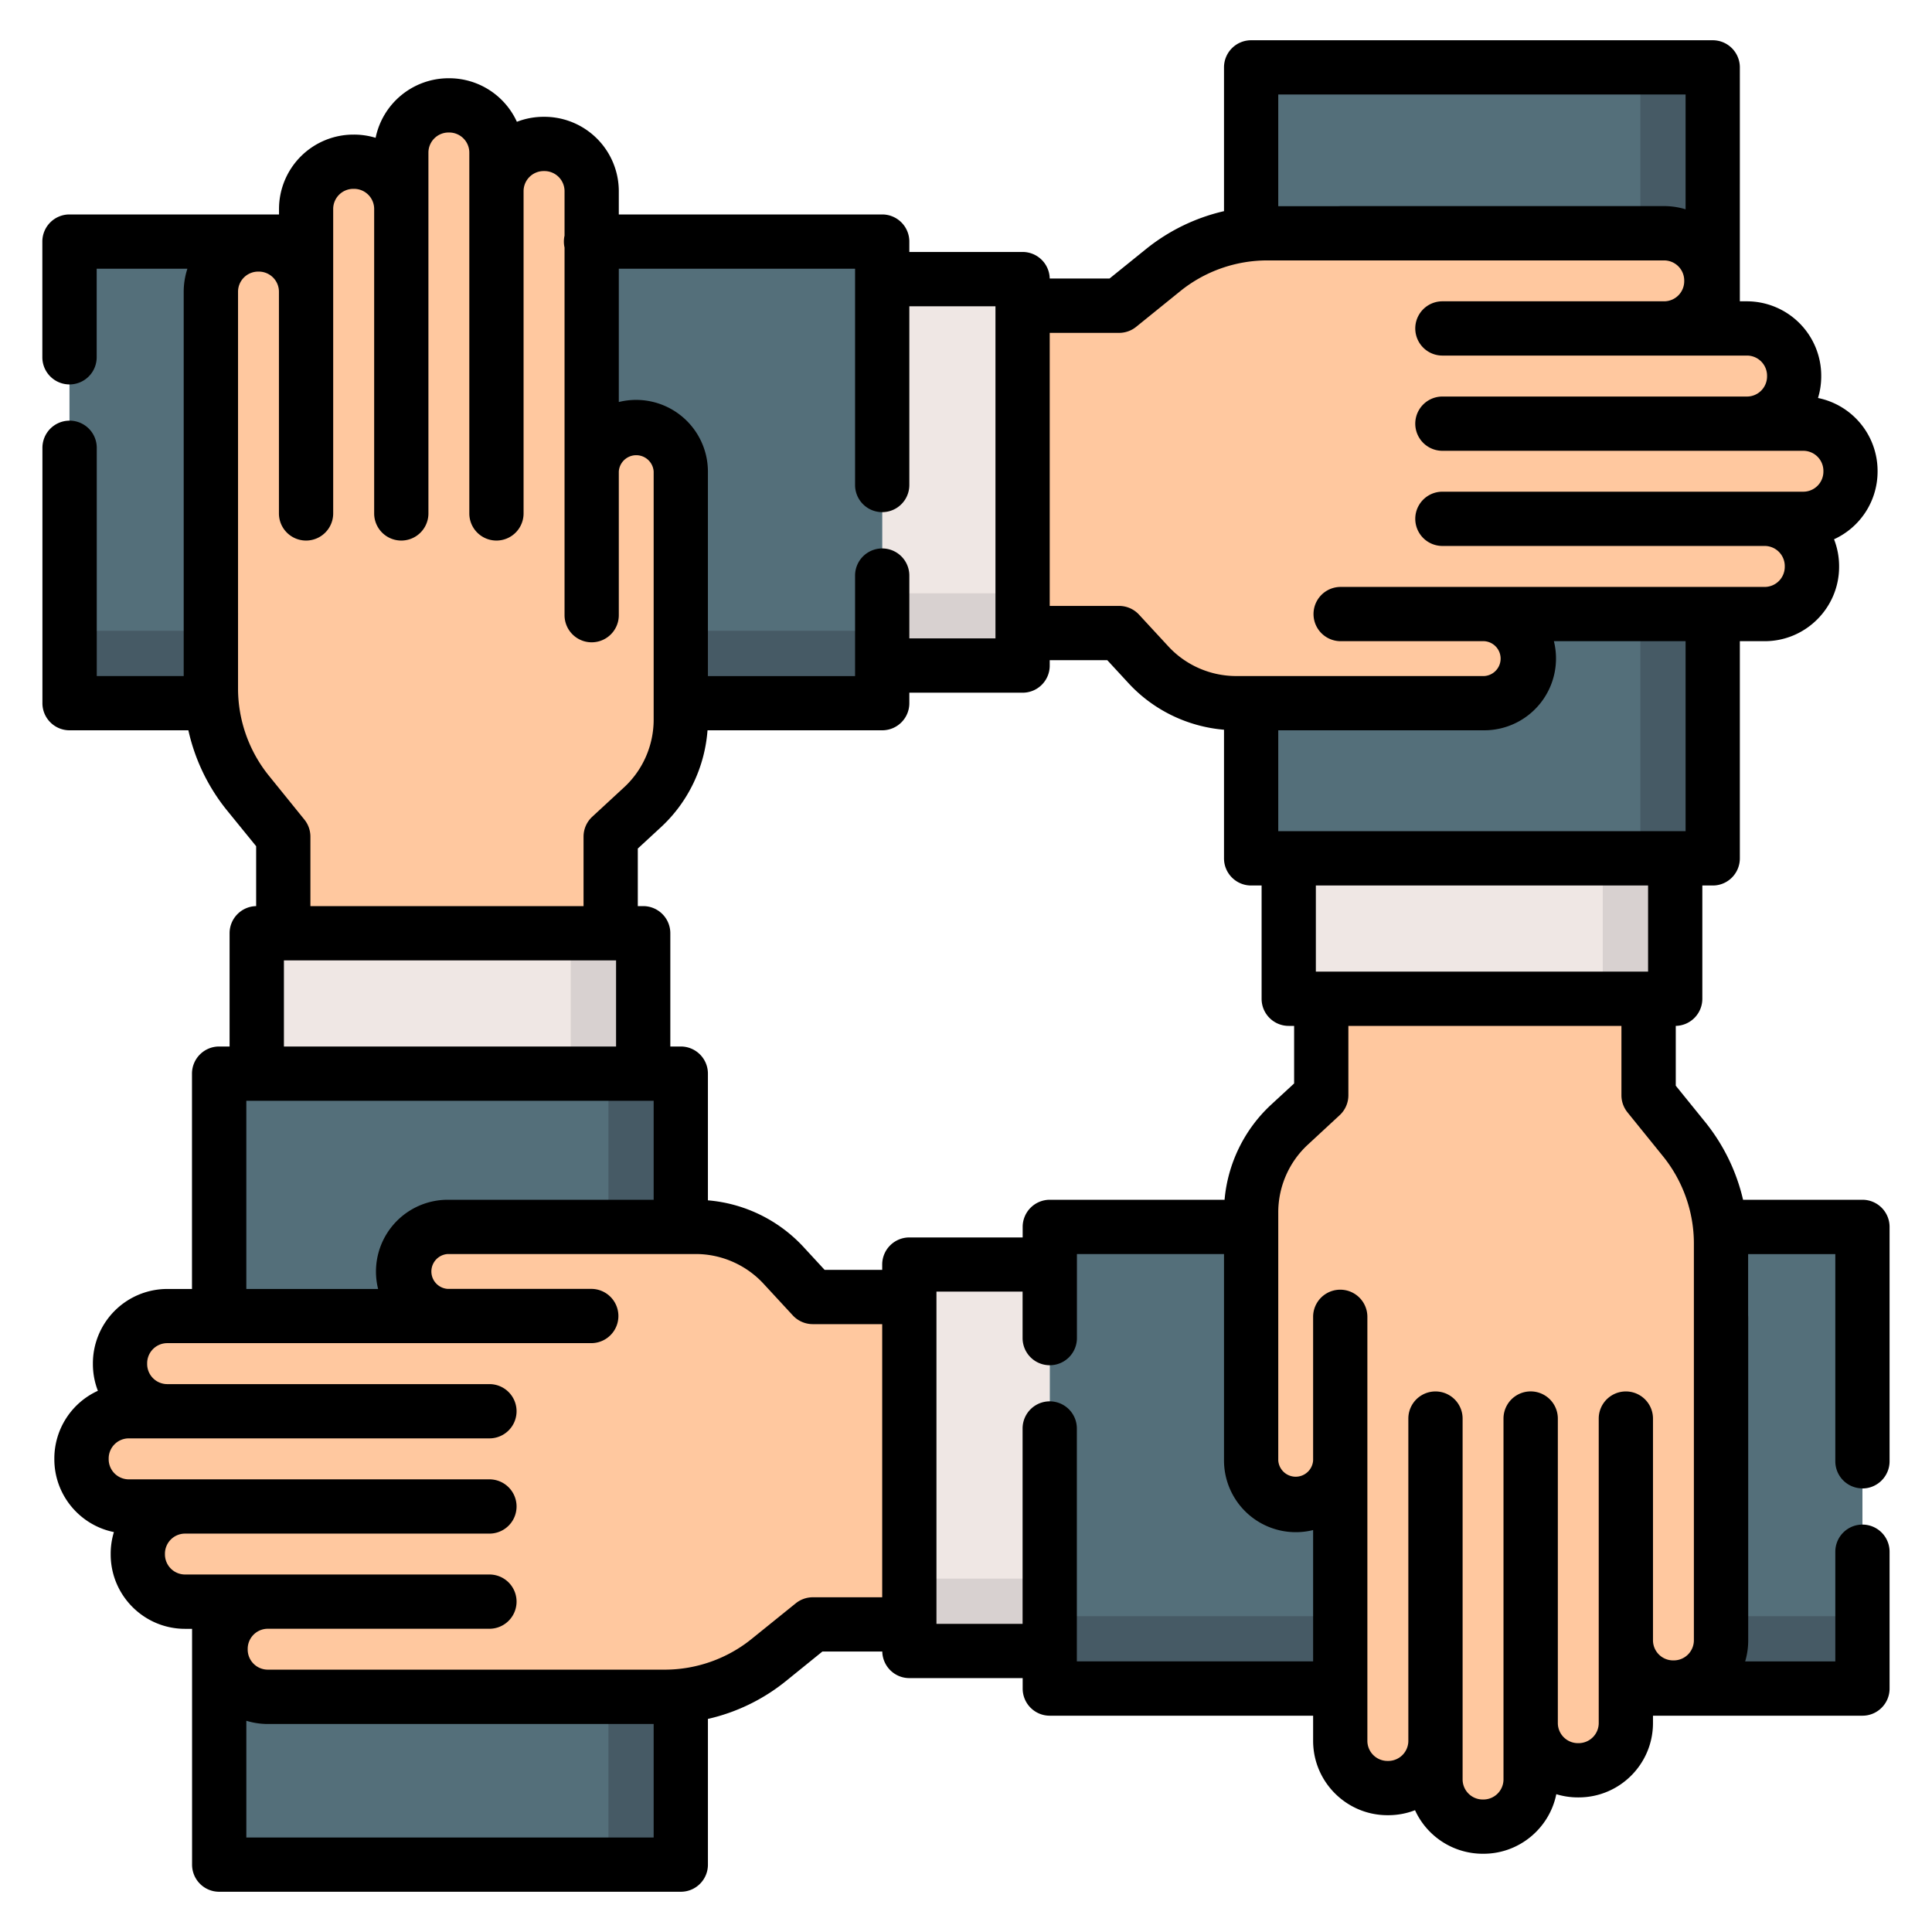 <svg width="24" height="24" fill="none" xmlns="http://www.w3.org/2000/svg">
  <defs/>
  <path d="M7.99 11.593h-4.8v1.744h4.8v-1.744z" fill="#EFE7E4"/>
  <path d="M7.99 11.593h-.9v1.744h.9v-1.744z" fill="#D8D1D0"/>
  <path d="M20.81 10.663h-4.801v1.744h4.8v-1.744z" fill="#EFE7E4"/>
  <path d="M20.809 10.663h-.899v1.744h.899v-1.744z" fill="#D8D1D0"/>
  <path d="M13.04 15.708h-1.744v4.8h1.744v-4.8z" fill="#EFE7E4"/>
  <path d="M13.04 19.61h-1.744v.899h1.744v-.9z" fill="#D8D1D0"/>
  <path d="M12.703 3.468H10.96v4.8h1.744v-4.8z" fill="#EFE7E4"/>
  <path d="M12.703 7.37H10.96v.898h1.744V7.37z" fill="#D8D1D0"/>
  <path d="M10.042 3H.863v5.735H10.96V3.001h-.917z" fill="#546F7A"/>
  <path d="M8.457 7.836H.863v.899H10.96v-.899H8.457z" fill="#465A65"/>
  <path d="M21.369 15.242h1.767v5.733H13.041v-5.734h8.328z" fill="#546F7A"/>
  <path d="M16.65 20.077H13.04v.898h10.095v-.898H16.65z" fill="#465A65"/>
  <path d="M8.457 21.068v2.095H2.723v-9.826h5.734v7.731z" fill="#546F7A"/>
  <path d="M7.558 13.337v9.826h.898v-9.826h-.898z" fill="#465A65"/>
  <path d="M3.52 11.593v-1.2l-.442-.544a2.058 2.058 0 01-.458-1.295V3.624c0-.323.263-.587.586-.587h.009c.323 0 .587.264.587.587V2.596c0-.323.264-.587.587-.587h.008c.323 0 .587.264.587.587v-.7c0-.323.264-.587.587-.587h.009c.323 0 .587.264.587.587v.479c0-.323.264-.587.587-.587h.009c.322 0 .586.264.586.587V7.642 5.857a.554.554 0 011.108 0V8.94c0 .414-.173.809-.477 1.09l-.394.364v1.199H5.59" fill="#FFC89F"/>
  <path d="M15.542 2.898V.838h5.734v9.825h-5.734V2.898z" fill="#546F7A"/>
  <path d="M20.377.837v9.826h.899V.837h-.899z" fill="#465A65"/>
  <g fill="#FFC89F">
    <path d="M20.48 12.407v1.2l.44.544c.297.366.459.823.459 1.295V20.376a.589.589 0 01-.587.587h-.008a.589.589 0 01-.587-.587v1.028a.589.589 0 01-.587.587H19.6a.589.589 0 01-.587-.587v.7a.589.589 0 01-.587.587h-.008a.589.589 0 01-.587-.587v-.479a.589.589 0 01-.587.587h-.009a.589.589 0 01-.587-.587V16.358v1.785a.554.554 0 11-1.107 0V15.06c0-.414.173-.809.477-1.09l.394-.364v-1.199h4.066zM11.296 20.18h-1.2l-.544.44a2.058 2.058 0 01-1.295.458h-.916v.001H3.327a.589.589 0 01-.587-.587v-.009c0-.322.264-.587.587-.587H2.299a.589.589 0 01-.587-.586v-.01c0-.322.264-.586.587-.586h-.7a.589.589 0 01-.587-.587v-.009c0-.323.264-.587.587-.587h.479a.589.589 0 01-.587-.586v-.01c0-.322.264-.586.587-.586H7.345 5.56a.554.554 0 010-1.107h3.083c.414 0 .81.172 1.09.476l.364.394h1.199v1.997M12.703 3.797h1.2l.544-.44a2.058 2.058 0 011.295-.459H20.672c.323 0 .587.264.587.586v.01a.589.589 0 01-.587.586h1.029c.322 0 .586.264.586.587v.009a.589.589 0 01-.586.587h.7c.322 0 .586.264.586.587v.008a.589.589 0 01-.586.587h-.48c.323 0 .587.264.587.587v.009a.589.589 0 01-.587.587H16.654h1.785a.554.554 0 010 1.107h-3.083c-.414 0-.809-.173-1.09-.477l-.363-.394h-1.2V3.798z"/>
  </g>
  <path d="M23.136 18.49c.186 0 .337-.152.337-.338v-2.91a.337.337 0 00-.337-.338h-1.483a2.4 2.4 0 00-.47-.965l-.366-.452v-.743a.337.337 0 00.33-.337V11h.13c.186 0 .336-.151.336-.338V7.965h.309c.509 0 .924-.415.924-.924v-.009a.92.92 0 00-.063-.333.925.925 0 00.541-.84v-.01a.925.925 0 00-.74-.905.925.925 0 00.04-.268v-.009a.925.925 0 00-.923-.924h-.088V.837A.337.337 0 0021.276.5h-5.734a.337.337 0 00-.337.337v1.786a2.401 2.401 0 00-.97.472l-.452.365h-.743a.337.337 0 00-.337-.33h-1.407V3a.337.337 0 00-.337-.336H7.687v-.29a.925.925 0 00-.924-.923h-.01a.92.92 0 00-.332.062.925.925 0 00-.841-.541h-.009a.926.926 0 00-.905.74.922.922 0 00-.269-.04H4.39a.925.925 0 00-.924.924v.068H.863A.337.337 0 00.526 3v1.438a.337.337 0 10.675 0V3.338h1.127a.92.92 0 00-.046.286v4.774H1.202V5.563a.337.337 0 10-.675 0v3.172c0 .186.151.337.337.337H2.34c.08.36.242.7.476.99l.366.45v.744a.337.337 0 00-.33.337V13h-.13a.337.337 0 00-.337.337v2.675h-.307a.925.925 0 00-.924.924v.008c0 .118.022.23.062.333a.925.925 0 00-.541.841v.009c0 .446.318.82.74.905a.923.923 0 00-.04.269v.009c0 .509.414.924.924.924h.087v2.929c0 .186.15.337.337.337h5.734c.186 0 .337-.15.337-.337v-1.81c.353-.08.686-.241.97-.471l.452-.366h.744c.004.183.153.33.336.33h1.408v.13c0 .186.15.337.337.337h3.271v.312c0 .51.415.924.924.924h.01c.116 0 .229-.022.332-.062a.925.925 0 00.841.541h.009c.446 0 .82-.318.905-.74.085.026.175.04.269.04h.008c.51 0 .924-.414.924-.924v-.091h2.602c.186 0 .337-.151.337-.337v-1.7a.337.337 0 10-.674 0v1.363h-1.12a.918.918 0 00.038-.263v-4.014l-.001-.023v-.76h1.083v2.573c0 .186.15.337.337.337zm-2.663-6.42h-4.127V11h4.127v1.07zm.466-1.745h-5.06V9.072h2.56a.892.892 0 00.864-1.107h1.636v2.36zm0-9.15V2.6a.921.921 0 00-.267-.04h-4.014a.32.32 0 00-.024.001h-.755V1.174h5.06zm-7.899 2.96h.863a.337.337 0 00.212-.076l.544-.44c.305-.248.69-.384 1.083-.384H20.672a.25.25 0 01.25.25v.008a.25.25 0 01-.25.25h-2.754a.337.337 0 100 .674h3.783a.25.25 0 01.25.25v.009a.25.25 0 01-.25.25h-3.783a.337.337 0 100 .674h4.483a.25.25 0 01.25.25v.008a.25.25 0 01-.25.25H17.918a.337.337 0 100 .674h4.003a.25.25 0 01.25.25v.01a.25.25 0 01-.25.249h-5.267a.337.337 0 100 .674h1.785a.217.217 0 010 .433h-3.083c-.319 0-.626-.134-.842-.368l-.364-.394a.337.337 0 00-.247-.109h-.863V4.135zm0 4.133v-.067h.715l.264.286c.309.335.735.54 1.186.578v1.598c0 .186.151.337.337.337h.13v1.407c0 .186.15.337.337.337h.067v.715l-.286.264c-.333.308-.539.732-.578 1.181h-2.171a.337.337 0 00-.337.338v.13h-1.408a.337.337 0 00-.337.336v.067h-.715l-.263-.285a1.825 1.825 0 00-1.187-.579v-1.574A.337.337 0 008.457 13h-.13v-1.407a.337.337 0 00-.337-.337h-.067v-.715l.286-.264c.34-.313.546-.747.58-1.205h2.17c.186 0 .337-.15.337-.337v-.13h1.407c.186 0 .337-.15.337-.337zm-5.353-4.93h2.935v2.687a.337.337 0 10.674 0v-2.22h1.07V7.93h-1.07V7.15a.337.337 0 00-.674 0v1.249H8.794v-2.54a.892.892 0 00-1.107-.865V3.338zm-4.73 5.216v-.916a.34.34 0 000-.024v-3.99a.25.25 0 01.25-.25h.008a.25.25 0 01.25.25v2.754a.337.337 0 10.674 0V2.596a.25.25 0 01.25-.25h.009a.25.25 0 01.25.25v3.782a.337.337 0 10.674 0V1.896a.25.25 0 01.25-.25h.008a.25.25 0 01.25.25v4.482a.337.337 0 10.674 0V2.375a.25.25 0 01.25-.25h.009a.25.25 0 01.25.25v.552a.337.337 0 000 .148v4.567a.337.337 0 10.674 0V5.857a.217.217 0 01.433 0V8.94c0 .319-.134.626-.369.842l-.394.364a.337.337 0 00-.108.247v.863H3.856v-.863a.337.337 0 00-.075-.212l-.44-.544a1.726 1.726 0 01-.384-1.083zm.57 3.376h4.126V13H3.527v-1.07zm-.467 1.744h5.06v1.23H5.56a.892.892 0 00-.863 1.108H3.06v-2.338zm0 9.152v-1.45a.92.92 0 00.267.04H8.12v1.41H3.06zm7.037-2.984a.337.337 0 00-.212.075l-.545.44c-.305.248-.69.384-1.082.384H3.327a.25.25 0 01-.25-.249v-.009a.25.25 0 01.25-.25H6.08a.337.337 0 000-.674H2.724h-.001-.424a.25.25 0 01-.25-.25v-.008a.25.25 0 01.25-.25H6.08a.337.337 0 100-.674H1.6a.25.25 0 01-.25-.25v-.009a.25.25 0 01.25-.25H6.08a.337.337 0 100-.674H2.078a.25.25 0 01-.25-.25v-.009a.25.25 0 01.25-.25h5.267a.337.337 0 000-.674H5.561a.217.217 0 010-.433h3.083c.318 0 .625.135.841.369l.364.394c.064.069.154.108.248.108h.862v3.393h-.862zm3.28.797V17.745a.337.337 0 10-.674 0v2.427h-1.07V16.045h1.07v.577a.337.337 0 10.675 0v-1.044h1.827v2.565a.892.892 0 001.107.864v1.631h-2.934zm6.483.765a.25.25 0 01-.25.25h-.008a.25.25 0 01-.25-.25v-3.782a.337.337 0 10-.675 0v4.482a.25.25 0 01-.25.25h-.008a.25.25 0 01-.25-.25v-4.482a.337.337 0 10-.674 0v4.003a.25.25 0 01-.25.25h-.009a.25.25 0 01-.25-.25v-5.267a.337.337 0 10-.674 0v1.784a.217.217 0 01-.433 0v-2.9-.182c0-.319.134-.626.369-.842l.393-.364a.337.337 0 00.109-.248v-.862h3.392v.862c0 .078.027.152.076.213l.44.544c.247.305.384.69.384 1.083v4.93a.25.25 0 01-.25.25h-.008a.25.25 0 01-.25-.25v-2.754a.337.337 0 10-.674 0v3.782z" fill="#000"/>
</svg>
